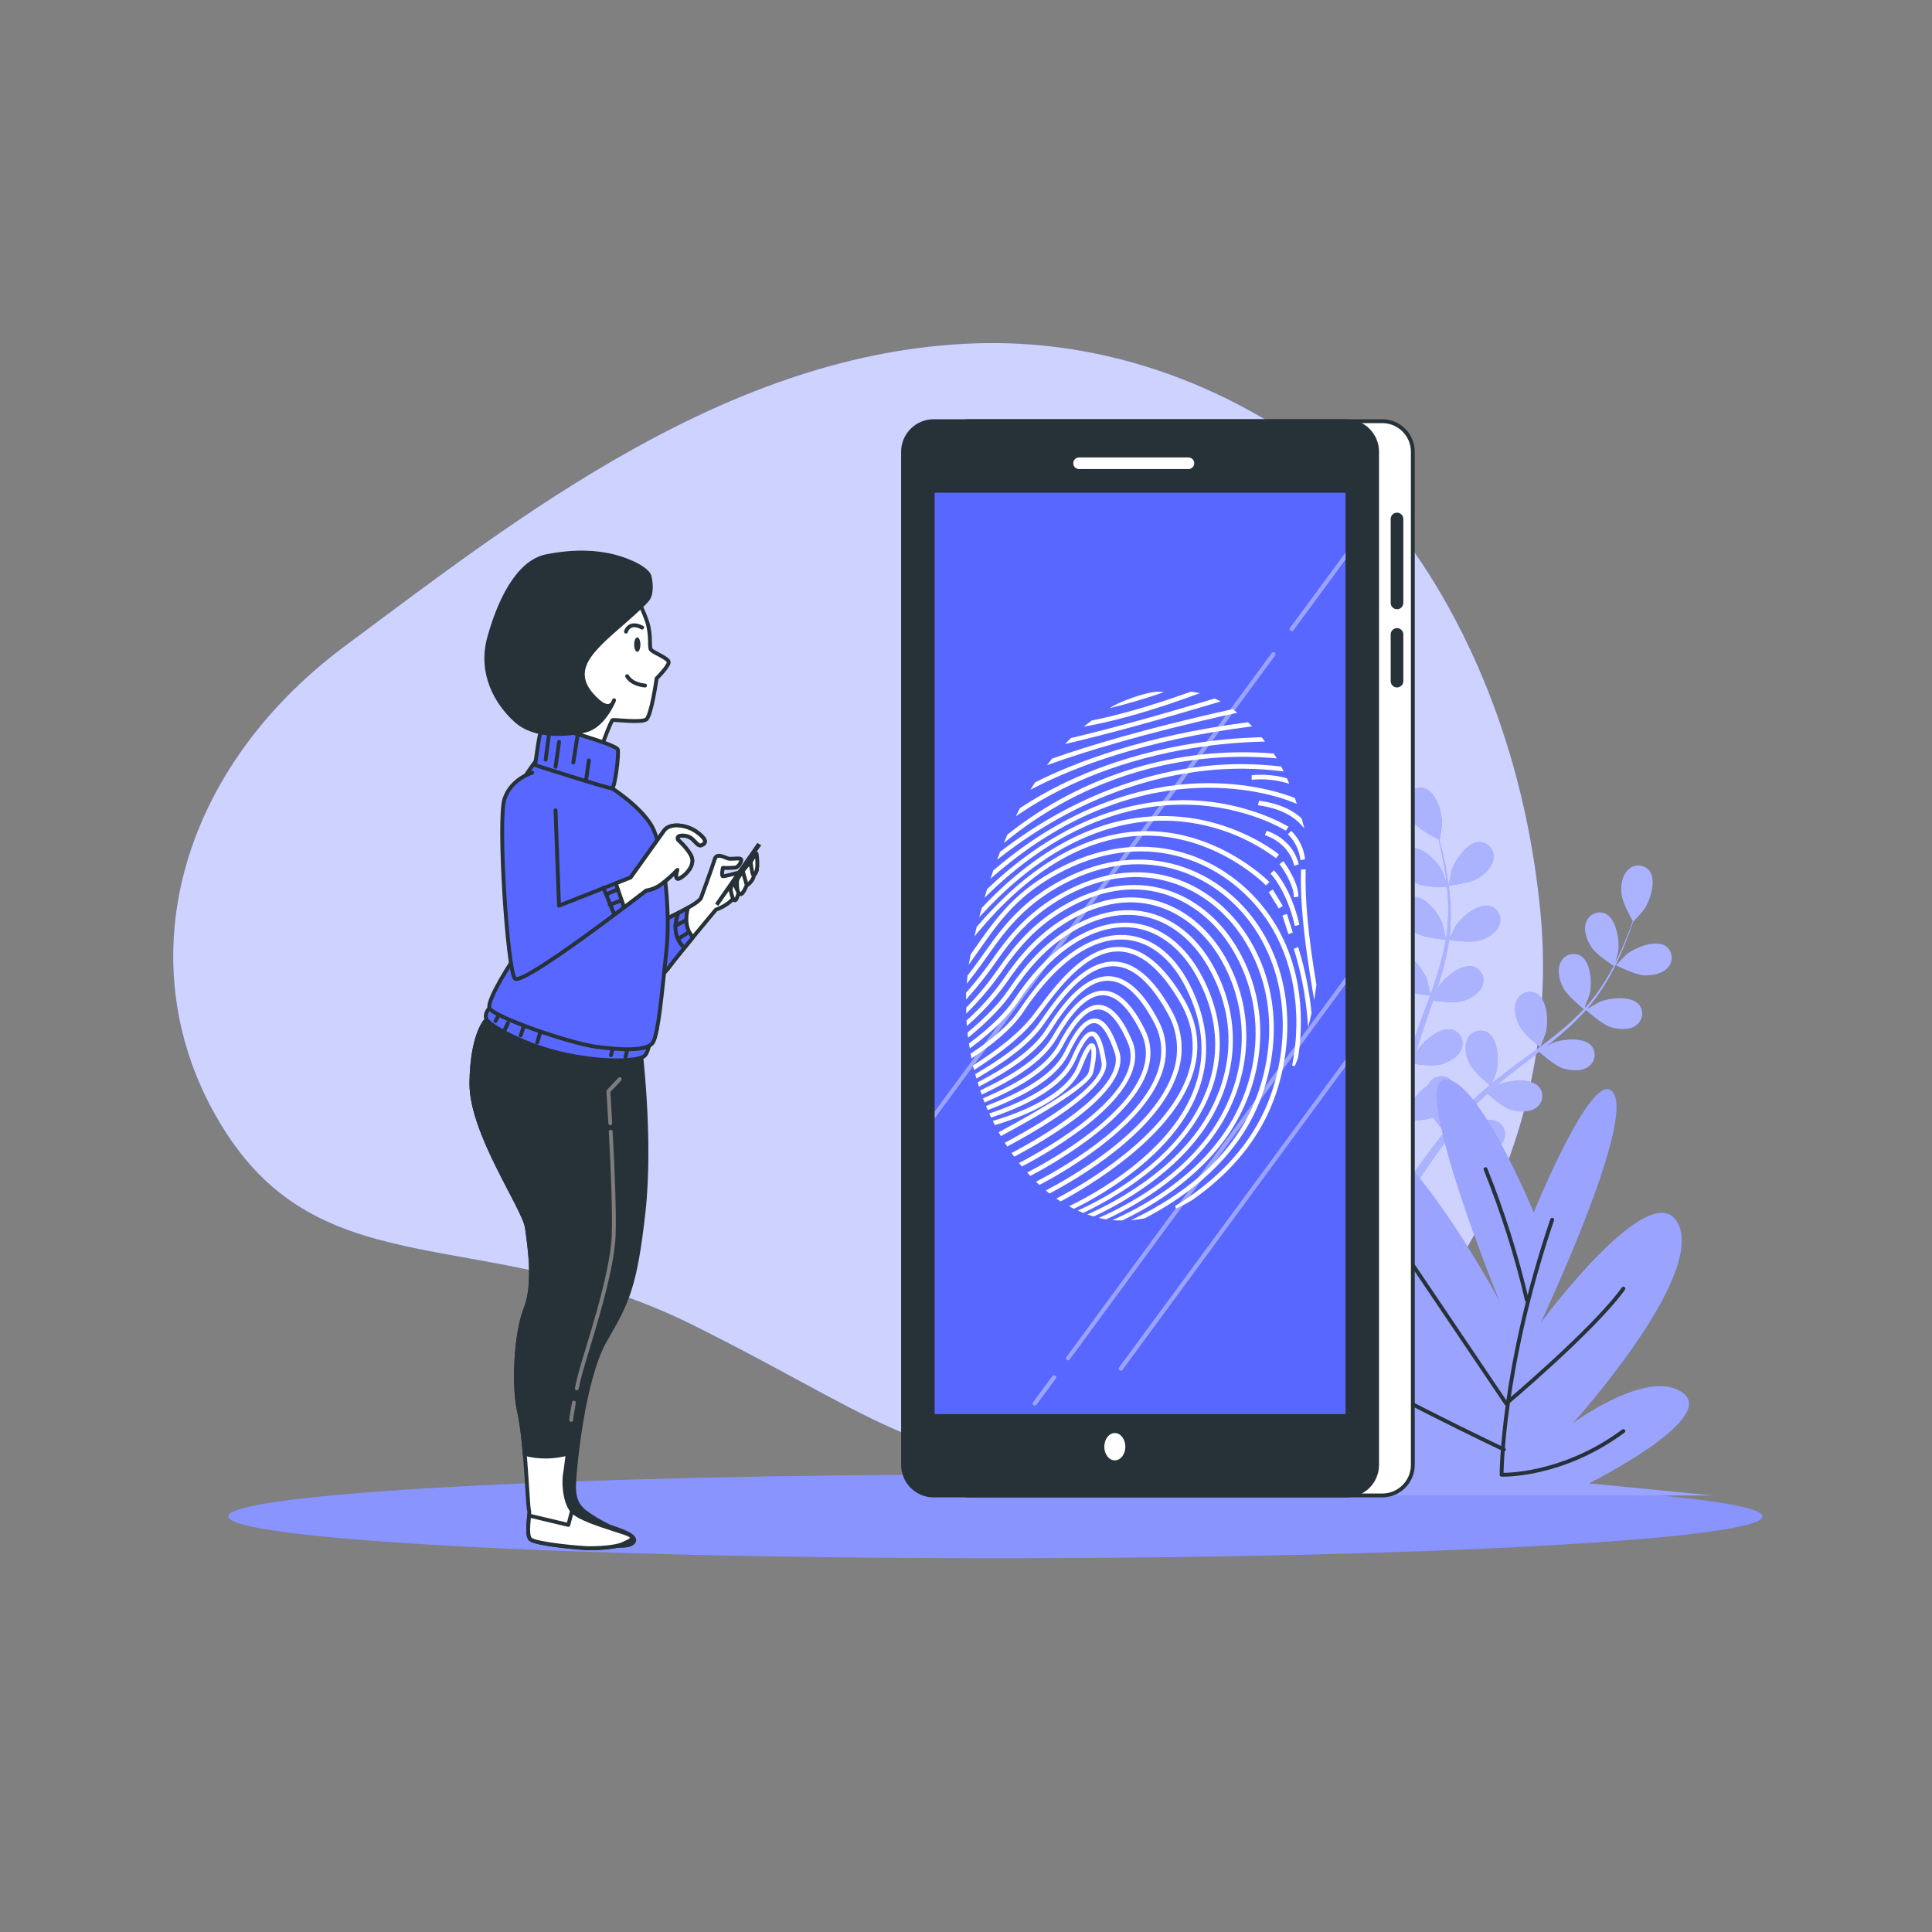 <svg width="240" height="240" viewBox="0 0 240 240" fill="none" xmlns="http://www.w3.org/2000/svg">
<rect x="0" y="0" width="240" height="240" fill="#808080" stroke="none"/>
<path d="M171.067 62.813C171.067 62.813 151.742 41.64 121.147 42.653C90.552 43.666 64.454 64.181 42.878 80.232C21.302 96.283 15.518 121.214 28.061 140.678C40.603 160.142 60.59 151.949 86.035 164.582C111.48 177.216 116.314 184.392 144.658 181.32C173.002 178.248 194.578 146.827 191.362 113.357C188.146 79.886 171.067 62.813 171.067 62.813Z" fill="#5767FF"/>
<path opacity="0.7" d="M171.067 62.813C171.067 62.813 151.742 41.64 121.147 42.653C90.552 43.666 64.454 64.181 42.878 80.232C21.302 96.283 15.518 121.214 28.061 140.678C40.603 160.142 60.59 151.949 86.035 164.582C111.48 177.216 116.314 184.392 144.658 181.32C173.002 178.248 194.578 146.827 191.362 113.357C188.146 79.886 171.067 62.813 171.067 62.813Z" fill="white"/>
<path d="M123.658 193.57C176.285 193.57 218.947 191.242 218.947 188.371C218.947 185.5 176.285 183.173 123.658 183.173C71.031 183.173 28.368 185.5 28.368 188.371C28.368 191.242 71.031 193.57 123.658 193.57Z" fill="#5767FF"/>
<path opacity="0.3" d="M123.658 193.57C176.285 193.57 218.947 191.242 218.947 188.371C218.947 185.5 176.285 183.173 123.658 183.173C71.031 183.173 28.368 185.5 28.368 188.371C28.368 191.242 71.031 193.57 123.658 193.57Z" fill="white"/>
<path d="M179.971 110.016C179.942 110.016 180.302 108.226 180.341 108.096C180.754 106.819 182.309 104.592 183.811 104.597C184.061 104.604 184.306 104.664 184.532 104.772C184.757 104.88 184.957 105.035 185.119 105.225C185.28 105.416 185.4 105.638 185.47 105.878C185.54 106.118 185.559 106.37 185.525 106.618C185.414 107.678 184.464 108.576 183.605 109.099C182.597 109.728 179.971 110.016 179.971 110.016Z" fill="#5767FF"/>
<path d="M177.058 97.963C178.474 98.472 179.179 101.093 179.131 102.437C179.131 102.552 178.862 104.357 178.838 104.357H178.81C178.92 104.77 179.04 105.216 179.16 105.701C179.371 106.603 179.602 107.621 179.779 108.754C179.985 109.969 180.12 111.195 180.182 112.426C180.259 113.803 180.212 115.184 180.043 116.554C180.04 116.569 180.04 116.586 180.043 116.602C180.23 116.203 180.782 115.099 180.835 115.018C181.574 113.894 183.658 112.138 185.112 112.56C185.35 112.633 185.571 112.756 185.759 112.92C185.946 113.084 186.098 113.286 186.203 113.512C186.308 113.738 186.364 113.984 186.368 114.234C186.372 114.483 186.323 114.731 186.226 114.96C185.842 115.949 184.69 116.568 183.725 116.842C182.635 117.154 180.206 116.784 180.014 116.755C179.81 118.143 179.511 119.516 179.122 120.864C178.898 121.651 178.654 122.438 178.392 123.226C178.56 122.885 178.718 122.582 178.742 122.539C179.482 121.416 181.565 119.659 183.019 120.077C183.258 120.15 183.479 120.272 183.667 120.436C183.855 120.6 184.007 120.802 184.112 121.028C184.217 121.254 184.273 121.501 184.277 121.75C184.28 122 184.231 122.247 184.133 122.477C183.749 123.47 182.597 124.085 181.632 124.363C180.667 124.642 178.574 124.363 178.027 124.291C177.926 124.589 177.826 124.891 177.72 125.189C177.24 126.629 176.722 128.069 176.28 129.48C176.122 129.96 175.982 130.478 175.843 130.978C175.997 130.675 176.126 130.421 176.15 130.387C176.885 129.264 178.973 127.507 180.422 127.925C180.661 127.998 180.881 128.121 181.069 128.285C181.257 128.449 181.409 128.651 181.514 128.877C181.619 129.103 181.676 129.348 181.681 129.598C181.685 129.847 181.638 130.095 181.541 130.325C181.157 131.314 180 131.933 179.035 132.206C178.07 132.48 176.184 132.24 175.531 132.149C175.402 132.667 175.277 133.181 175.176 133.685C175.114 134.03 175.032 134.362 174.989 134.712C174.946 135.062 174.893 135.403 174.845 135.739C174.778 136.397 174.701 137.078 174.653 137.722C174.614 138.168 174.586 138.595 174.557 139.022C174.706 138.542 175.037 137.554 175.061 137.472C175.594 136.417 176.387 135.515 177.365 134.851C177.418 134.731 177.484 134.617 177.562 134.51C177.698 134.301 177.876 134.122 178.086 133.986C178.295 133.85 178.531 133.76 178.778 133.721C179.024 133.682 179.276 133.696 179.518 133.76C179.759 133.825 179.984 133.94 180.178 134.098C181.32 135.058 181.032 137.784 180.509 139.022C180.48 139.094 180.053 139.848 179.779 140.318C179.986 140.069 180.178 139.838 180.394 139.56C180.811 139.051 181.243 138.552 181.704 138.014L182.41 137.251C182.64 136.987 182.918 136.742 183.173 136.488C183.773 135.907 184.411 135.346 185.069 134.794C184.618 134.429 183.048 133.099 182.597 132.197C182.146 131.294 181.824 130.032 182.294 129.082C182.397 128.853 182.547 128.649 182.734 128.483C182.921 128.316 183.141 128.191 183.38 128.116C183.619 128.04 183.871 128.015 184.12 128.044C184.368 128.072 184.608 128.153 184.824 128.28C186.096 129.077 186.226 131.789 185.894 133.08C185.894 133.162 185.53 134.069 185.333 134.563C185.731 134.237 186.125 133.906 186.538 133.603C187.728 132.682 188.962 131.789 190.186 130.891L191.304 130.061C191.146 129.931 189.245 128.395 188.736 127.387C188.29 126.49 187.963 125.222 188.434 124.267C188.537 124.039 188.687 123.836 188.874 123.67C189.062 123.504 189.281 123.379 189.52 123.303C189.758 123.228 190.01 123.203 190.259 123.231C190.507 123.259 190.747 123.339 190.963 123.466C192.235 124.267 192.365 126.979 192.034 128.266C192.01 128.366 191.515 129.672 191.371 129.998C192.192 129.384 193.003 128.77 193.771 128.131C194.823 127.272 195.817 126.346 196.747 125.357C196.675 125.299 194.683 123.706 194.165 122.669C193.714 121.771 193.392 120.504 193.862 119.554C193.965 119.325 194.114 119.121 194.301 118.955C194.487 118.789 194.707 118.663 194.945 118.588C195.184 118.512 195.435 118.488 195.684 118.516C195.932 118.544 196.172 118.625 196.387 118.752C197.664 119.549 197.794 122.261 197.462 123.552C197.438 123.634 197.064 124.632 196.872 125.102L196.949 125.146C197.859 124.126 198.677 123.027 199.392 121.862C199.79 121.229 200.141 120.6 200.467 119.976C200.064 119.717 198.245 118.536 197.674 117.634C197.102 116.731 196.67 115.57 197.03 114.571C197.108 114.336 197.234 114.12 197.399 113.936C197.565 113.753 197.767 113.606 197.993 113.504C198.219 113.403 198.464 113.35 198.711 113.349C198.958 113.347 199.203 113.397 199.43 113.496C200.789 114.149 201.211 116.832 201.024 118.162C201.024 118.234 200.832 118.958 200.693 119.486C200.832 119.203 200.986 118.915 201.115 118.642C201.595 117.614 202.003 116.645 202.339 115.762C202.531 115.282 202.69 114.802 202.819 114.403C202.555 113.923 201.528 112.075 201.427 111.043C201.326 110.011 201.49 108.744 202.272 108.024C202.45 107.849 202.664 107.713 202.898 107.626C203.132 107.539 203.382 107.502 203.632 107.518C203.881 107.534 204.125 107.602 204.346 107.718C204.567 107.834 204.762 107.996 204.917 108.192C205.819 109.397 204.96 111.97 204.182 113.069C204.115 113.16 202.891 114.509 202.877 114.509V114.48C202.742 114.888 202.598 115.325 202.426 115.795C202.109 116.664 201.734 117.648 201.264 118.675C200.763 119.801 200.197 120.897 199.57 121.958C198.871 123.147 198.067 124.272 197.17 125.318L197.136 125.357C197.51 125.122 198.576 124.512 198.667 124.474C199.906 123.946 202.603 123.643 203.592 124.781C203.75 124.974 203.867 125.198 203.933 125.439C203.999 125.68 204.014 125.932 203.977 126.179C203.94 126.426 203.852 126.662 203.718 126.873C203.583 127.083 203.407 127.264 203.198 127.402C202.33 128.016 201.024 127.882 200.069 127.589C198.989 127.248 197.189 125.602 197.021 125.472C196.085 126.516 195.079 127.496 194.011 128.405C193.387 128.942 192.749 129.461 192.091 129.97C192.422 129.782 192.72 129.614 192.763 129.595C193.997 129.067 196.694 128.765 197.683 129.902C197.842 130.095 197.959 130.319 198.026 130.56C198.093 130.801 198.108 131.053 198.071 131.301C198.034 131.548 197.945 131.784 197.81 131.995C197.676 132.206 197.498 132.386 197.29 132.523C196.426 133.138 195.12 133.003 194.165 132.71C193.21 132.418 191.611 131.035 191.198 130.666L190.445 131.246C189.235 132.173 188.045 133.09 186.869 134.026C186.461 134.357 186.072 134.698 185.678 135.034C185.976 134.866 186.221 134.726 186.264 134.712C187.498 134.179 190.195 133.882 191.184 135.014C191.344 135.207 191.461 135.431 191.528 135.672C191.596 135.913 191.611 136.165 191.574 136.413C191.537 136.66 191.448 136.897 191.313 137.108C191.178 137.318 191 137.498 190.79 137.635C189.922 138.25 188.621 138.115 187.666 137.827C186.71 137.539 185.266 136.282 184.786 135.845C184.397 136.205 184.003 136.56 183.643 136.93C183.398 137.184 183.163 137.41 182.923 137.683C182.683 137.957 182.443 138.202 182.232 138.461C181.814 138.97 181.378 139.498 180.979 140.006C180.701 140.357 180.442 140.698 180.182 141.038C180.581 140.707 181.387 140.078 181.459 140.026C182.597 139.315 185.218 138.61 186.37 139.579C186.556 139.747 186.704 139.951 186.806 140.18C186.908 140.409 186.961 140.656 186.961 140.906C186.961 141.157 186.908 141.404 186.806 141.633C186.704 141.861 186.556 142.066 186.37 142.234C185.606 142.968 184.301 143.05 183.312 142.896C182.218 142.723 180.24 141.456 179.995 141.274C179.563 141.84 179.15 142.397 178.766 142.93C177.437 144.768 176.4 146.347 175.69 147.466L175.618 147.576L174.696 147.13C174.744 147.058 174.792 146.99 174.84 146.914C175.584 145.8 176.669 144.226 178.051 142.397C178.488 141.821 178.963 141.211 179.458 140.587C178.943 140.027 178.462 139.438 178.018 138.821C176.957 139.234 174.754 139.253 174.47 139.253C174.427 139.963 174.389 140.654 174.36 141.307C174.264 143.578 174.274 145.469 174.298 146.789V146.947L173.285 146.467C173.285 145.157 173.338 143.376 173.472 141.278C173.515 140.554 173.578 139.781 173.65 138.994C173.366 138.922 171.077 138.331 170.213 137.64C169.43 137.016 168.605 135.998 168.634 134.938C168.631 134.687 168.681 134.439 168.781 134.21C168.881 133.981 169.028 133.775 169.213 133.606C169.398 133.438 169.616 133.31 169.854 133.232C170.092 133.153 170.343 133.126 170.592 133.152C172.085 133.344 173.333 135.754 173.582 137.074C173.582 137.15 173.659 138.034 173.688 138.562C173.722 138.235 173.746 137.923 173.779 137.602C173.846 136.944 173.933 136.286 174.024 135.581C174.077 135.245 174.134 134.904 174.187 134.558C174.24 134.213 174.331 133.858 174.403 133.502C174.586 132.686 174.806 131.866 175.051 131.045C174.475 130.982 172.435 130.742 171.557 130.243C170.678 129.744 169.718 128.861 169.589 127.81C169.548 127.562 169.56 127.31 169.623 127.067C169.687 126.825 169.802 126.599 169.959 126.404C170.116 126.209 170.313 126.05 170.536 125.936C170.759 125.823 171.004 125.758 171.254 125.746C172.757 125.707 174.36 127.901 174.802 129.168C174.83 129.25 175.046 130.195 175.152 130.718C175.306 130.238 175.45 129.73 175.632 129.24C176.112 127.8 176.654 126.389 177.182 124.963C177.346 124.526 177.499 124.09 177.662 123.658C177.456 123.658 175.022 123.403 174.043 122.842C173.174 122.362 172.205 121.459 172.07 120.408C172.031 120.161 172.044 119.909 172.108 119.667C172.173 119.425 172.287 119.2 172.444 119.006C172.601 118.811 172.797 118.652 173.02 118.538C173.242 118.424 173.486 118.358 173.736 118.344C175.243 118.306 176.846 120.499 177.288 121.766C177.322 121.862 177.629 123.206 177.691 123.576C178.037 122.616 178.378 121.656 178.651 120.696C179.057 119.4 179.378 118.079 179.611 116.741C179.515 116.741 176.971 116.501 175.973 115.925C175.099 115.445 174.13 114.542 174 113.491C173.961 113.244 173.974 112.992 174.038 112.75C174.102 112.509 174.217 112.283 174.374 112.089C174.531 111.894 174.727 111.735 174.949 111.621C175.172 111.507 175.416 111.441 175.666 111.427C177.168 111.394 178.771 113.582 179.213 114.85C179.242 114.936 179.477 115.973 179.578 116.467H179.664C179.862 115.115 179.939 113.748 179.894 112.382C179.894 111.629 179.822 110.914 179.75 110.213C179.27 110.213 177.091 110.213 176.131 109.8C175.171 109.387 174.149 108.629 173.899 107.597C173.833 107.355 173.818 107.102 173.856 106.854C173.894 106.606 173.984 106.369 174.12 106.159C174.256 105.948 174.434 105.768 174.645 105.631C174.855 105.495 175.091 105.404 175.339 105.365C176.832 105.163 178.666 107.165 179.246 108.379C179.275 108.446 179.525 109.152 179.693 109.666C179.659 109.354 179.626 109.027 179.582 108.73C179.434 107.602 179.222 106.574 179.03 105.672C178.915 105.158 178.805 104.712 178.694 104.266C178.214 104.026 176.333 103.037 175.685 102.235C175.037 101.434 174.47 100.286 174.725 99.254C174.78 99.008 174.886 98.777 175.037 98.575C175.188 98.373 175.38 98.206 175.601 98.084C175.821 97.962 176.065 97.888 176.316 97.867C176.567 97.846 176.82 97.879 177.058 97.963Z" fill="#5767FF"/>
<path d="M204.264 121.162C203.088 121.114 200.736 119.909 200.736 119.904C200.736 119.899 201.998 118.598 202.09 118.526C203.141 117.686 205.666 116.688 206.918 117.518C207.123 117.663 207.294 117.849 207.422 118.064C207.55 118.279 207.631 118.518 207.661 118.767C207.69 119.015 207.667 119.267 207.593 119.506C207.519 119.745 207.395 119.965 207.23 120.154C206.558 120.96 205.267 121.2 204.264 121.162Z" fill="#5767FF"/>
<g opacity="0.5">
<path d="M179.971 110.016C179.942 110.016 180.302 108.226 180.341 108.096C180.754 106.819 182.309 104.592 183.811 104.597C184.061 104.604 184.306 104.664 184.532 104.772C184.757 104.88 184.957 105.035 185.119 105.225C185.28 105.416 185.4 105.638 185.47 105.878C185.54 106.118 185.559 106.37 185.525 106.618C185.414 107.678 184.464 108.576 183.605 109.099C182.597 109.728 179.971 110.016 179.971 110.016Z" fill="white"/>
<path d="M177.058 97.963C178.474 98.472 179.179 101.093 179.131 102.437C179.131 102.552 178.862 104.357 178.838 104.357H178.81C178.92 104.77 179.04 105.216 179.16 105.701C179.371 106.603 179.602 107.621 179.779 108.754C179.985 109.969 180.12 111.195 180.182 112.426C180.259 113.803 180.212 115.184 180.043 116.554C180.04 116.569 180.04 116.586 180.043 116.602C180.23 116.203 180.782 115.099 180.835 115.018C181.574 113.894 183.658 112.138 185.112 112.56C185.35 112.633 185.571 112.756 185.759 112.92C185.946 113.084 186.098 113.286 186.203 113.512C186.308 113.738 186.364 113.984 186.368 114.234C186.372 114.483 186.323 114.731 186.226 114.96C185.842 115.949 184.69 116.568 183.725 116.842C182.635 117.154 180.206 116.784 180.014 116.755C179.81 118.143 179.511 119.516 179.122 120.864C178.898 121.651 178.654 122.438 178.392 123.226C178.56 122.885 178.718 122.582 178.742 122.539C179.482 121.416 181.565 119.659 183.019 120.077C183.258 120.15 183.479 120.272 183.667 120.436C183.855 120.6 184.007 120.802 184.112 121.028C184.217 121.254 184.273 121.501 184.277 121.75C184.28 122 184.231 122.247 184.133 122.477C183.749 123.47 182.597 124.085 181.632 124.363C180.667 124.642 178.574 124.363 178.027 124.291C177.926 124.589 177.826 124.891 177.72 125.189C177.24 126.629 176.722 128.069 176.28 129.48C176.122 129.96 175.982 130.478 175.843 130.978C175.997 130.675 176.126 130.421 176.15 130.387C176.885 129.264 178.973 127.507 180.422 127.925C180.661 127.998 180.881 128.121 181.069 128.285C181.257 128.449 181.409 128.651 181.514 128.877C181.619 129.103 181.676 129.348 181.681 129.598C181.685 129.847 181.638 130.095 181.541 130.325C181.157 131.314 180 131.933 179.035 132.206C178.07 132.48 176.184 132.24 175.531 132.149C175.402 132.667 175.277 133.181 175.176 133.685C175.114 134.03 175.032 134.362 174.989 134.712C174.946 135.062 174.893 135.403 174.845 135.739C174.778 136.397 174.701 137.078 174.653 137.722C174.614 138.168 174.586 138.595 174.557 139.022C174.706 138.542 175.037 137.554 175.061 137.472C175.594 136.417 176.387 135.515 177.365 134.851C177.418 134.731 177.484 134.617 177.562 134.51C177.698 134.301 177.876 134.122 178.086 133.986C178.295 133.85 178.531 133.76 178.778 133.721C179.024 133.682 179.276 133.696 179.518 133.76C179.759 133.825 179.984 133.94 180.178 134.098C181.32 135.058 181.032 137.784 180.509 139.022C180.48 139.094 180.053 139.848 179.779 140.318C179.986 140.069 180.178 139.838 180.394 139.56C180.811 139.051 181.243 138.552 181.704 138.014L182.41 137.251C182.64 136.987 182.918 136.742 183.173 136.488C183.773 135.907 184.411 135.346 185.069 134.794C184.618 134.429 183.048 133.099 182.597 132.197C182.146 131.294 181.824 130.032 182.294 129.082C182.397 128.853 182.547 128.649 182.734 128.483C182.921 128.316 183.141 128.191 183.38 128.116C183.619 128.04 183.871 128.015 184.12 128.044C184.368 128.072 184.608 128.153 184.824 128.28C186.096 129.077 186.226 131.789 185.894 133.08C185.894 133.162 185.53 134.069 185.333 134.563C185.731 134.237 186.125 133.906 186.538 133.603C187.728 132.682 188.962 131.789 190.186 130.891L191.304 130.061C191.146 129.931 189.245 128.395 188.736 127.387C188.29 126.49 187.963 125.222 188.434 124.267C188.537 124.039 188.687 123.836 188.874 123.67C189.062 123.504 189.281 123.379 189.52 123.303C189.758 123.228 190.01 123.203 190.259 123.231C190.507 123.259 190.747 123.339 190.963 123.466C192.235 124.267 192.365 126.979 192.034 128.266C192.01 128.366 191.515 129.672 191.371 129.998C192.192 129.384 193.003 128.77 193.771 128.131C194.823 127.272 195.817 126.346 196.747 125.357C196.675 125.299 194.683 123.706 194.165 122.669C193.714 121.771 193.392 120.504 193.862 119.554C193.965 119.325 194.114 119.121 194.301 118.955C194.487 118.789 194.707 118.663 194.945 118.588C195.184 118.512 195.435 118.488 195.684 118.516C195.932 118.544 196.172 118.625 196.387 118.752C197.664 119.549 197.794 122.261 197.462 123.552C197.438 123.634 197.064 124.632 196.872 125.102L196.949 125.146C197.859 124.126 198.677 123.027 199.392 121.862C199.79 121.229 200.141 120.6 200.467 119.976C200.064 119.717 198.245 118.536 197.674 117.634C197.102 116.731 196.67 115.57 197.03 114.571C197.108 114.336 197.234 114.12 197.399 113.936C197.565 113.753 197.767 113.606 197.993 113.504C198.219 113.403 198.464 113.35 198.711 113.349C198.958 113.347 199.203 113.397 199.43 113.496C200.789 114.149 201.211 116.832 201.024 118.162C201.024 118.234 200.832 118.958 200.693 119.486C200.832 119.203 200.986 118.915 201.115 118.642C201.595 117.614 202.003 116.645 202.339 115.762C202.531 115.282 202.69 114.802 202.819 114.403C202.555 113.923 201.528 112.075 201.427 111.043C201.326 110.011 201.49 108.744 202.272 108.024C202.45 107.849 202.664 107.713 202.898 107.626C203.132 107.539 203.382 107.502 203.632 107.518C203.881 107.534 204.125 107.602 204.346 107.718C204.567 107.834 204.762 107.996 204.917 108.192C205.819 109.397 204.96 111.97 204.182 113.069C204.115 113.16 202.891 114.509 202.877 114.509V114.48C202.742 114.888 202.598 115.325 202.426 115.795C202.109 116.664 201.734 117.648 201.264 118.675C200.763 119.801 200.197 120.897 199.57 121.958C198.871 123.147 198.067 124.272 197.17 125.318L197.136 125.357C197.51 125.122 198.576 124.512 198.667 124.474C199.906 123.946 202.603 123.643 203.592 124.781C203.75 124.974 203.867 125.198 203.933 125.439C203.999 125.68 204.014 125.932 203.977 126.179C203.94 126.426 203.852 126.662 203.718 126.873C203.583 127.083 203.407 127.264 203.198 127.402C202.33 128.016 201.024 127.882 200.069 127.589C198.989 127.248 197.189 125.602 197.021 125.472C196.085 126.516 195.079 127.496 194.011 128.405C193.387 128.942 192.749 129.461 192.091 129.97C192.422 129.782 192.72 129.614 192.763 129.595C193.997 129.067 196.694 128.765 197.683 129.902C197.842 130.095 197.959 130.319 198.026 130.56C198.093 130.801 198.108 131.053 198.071 131.301C198.034 131.548 197.945 131.784 197.81 131.995C197.676 132.206 197.498 132.386 197.29 132.523C196.426 133.138 195.12 133.003 194.165 132.71C193.21 132.418 191.611 131.035 191.198 130.666L190.445 131.246C189.235 132.173 188.045 133.09 186.869 134.026C186.461 134.357 186.072 134.698 185.678 135.034C185.976 134.866 186.221 134.726 186.264 134.712C187.498 134.179 190.195 133.882 191.184 135.014C191.344 135.207 191.461 135.431 191.528 135.672C191.596 135.913 191.611 136.165 191.574 136.413C191.537 136.66 191.448 136.897 191.313 137.108C191.178 137.318 191 137.498 190.79 137.635C189.922 138.25 188.621 138.115 187.666 137.827C186.71 137.539 185.266 136.282 184.786 135.845C184.397 136.205 184.003 136.56 183.643 136.93C183.398 137.184 183.163 137.41 182.923 137.683C182.683 137.957 182.443 138.202 182.232 138.461C181.814 138.97 181.378 139.498 180.979 140.006C180.701 140.357 180.442 140.698 180.182 141.038C180.581 140.707 181.387 140.078 181.459 140.026C182.597 139.315 185.218 138.61 186.37 139.579C186.556 139.747 186.704 139.951 186.806 140.18C186.908 140.409 186.961 140.656 186.961 140.906C186.961 141.157 186.908 141.404 186.806 141.633C186.704 141.861 186.556 142.066 186.37 142.234C185.606 142.968 184.301 143.05 183.312 142.896C182.218 142.723 180.24 141.456 179.995 141.274C179.563 141.84 179.15 142.397 178.766 142.93C177.437 144.768 176.4 146.347 175.69 147.466L175.618 147.576L174.696 147.13C174.744 147.058 174.792 146.99 174.84 146.914C175.584 145.8 176.669 144.226 178.051 142.397C178.488 141.821 178.963 141.211 179.458 140.587C178.943 140.027 178.462 139.438 178.018 138.821C176.957 139.234 174.754 139.253 174.47 139.253C174.427 139.963 174.389 140.654 174.36 141.307C174.264 143.578 174.274 145.469 174.298 146.789V146.947L173.285 146.467C173.285 145.157 173.338 143.376 173.472 141.278C173.515 140.554 173.578 139.781 173.65 138.994C173.366 138.922 171.077 138.331 170.213 137.64C169.43 137.016 168.605 135.998 168.634 134.938C168.631 134.687 168.681 134.439 168.781 134.21C168.881 133.981 169.028 133.775 169.213 133.606C169.398 133.438 169.616 133.31 169.854 133.232C170.092 133.153 170.343 133.126 170.592 133.152C172.085 133.344 173.333 135.754 173.582 137.074C173.582 137.15 173.659 138.034 173.688 138.562C173.722 138.235 173.746 137.923 173.779 137.602C173.846 136.944 173.933 136.286 174.024 135.581C174.077 135.245 174.134 134.904 174.187 134.558C174.24 134.213 174.331 133.858 174.403 133.502C174.586 132.686 174.806 131.866 175.051 131.045C174.475 130.982 172.435 130.742 171.557 130.243C170.678 129.744 169.718 128.861 169.589 127.81C169.548 127.562 169.56 127.31 169.623 127.067C169.687 126.825 169.802 126.599 169.959 126.404C170.116 126.209 170.313 126.05 170.536 125.936C170.759 125.823 171.004 125.758 171.254 125.746C172.757 125.707 174.36 127.901 174.802 129.168C174.83 129.25 175.046 130.195 175.152 130.718C175.306 130.238 175.45 129.73 175.632 129.24C176.112 127.8 176.654 126.389 177.182 124.963C177.346 124.526 177.499 124.09 177.662 123.658C177.456 123.658 175.022 123.403 174.043 122.842C173.174 122.362 172.205 121.459 172.07 120.408C172.031 120.161 172.044 119.909 172.108 119.667C172.173 119.425 172.287 119.2 172.444 119.006C172.601 118.811 172.797 118.652 173.02 118.538C173.242 118.424 173.486 118.358 173.736 118.344C175.243 118.306 176.846 120.499 177.288 121.766C177.322 121.862 177.629 123.206 177.691 123.576C178.037 122.616 178.378 121.656 178.651 120.696C179.057 119.4 179.378 118.079 179.611 116.741C179.515 116.741 176.971 116.501 175.973 115.925C175.099 115.445 174.13 114.542 174 113.491C173.961 113.244 173.974 112.992 174.038 112.75C174.102 112.509 174.217 112.283 174.374 112.089C174.531 111.894 174.727 111.735 174.949 111.621C175.172 111.507 175.416 111.441 175.666 111.427C177.168 111.394 178.771 113.582 179.213 114.85C179.242 114.936 179.477 115.973 179.578 116.467H179.664C179.862 115.115 179.939 113.748 179.894 112.382C179.894 111.629 179.822 110.914 179.75 110.213C179.27 110.213 177.091 110.213 176.131 109.8C175.171 109.387 174.149 108.629 173.899 107.597C173.833 107.355 173.818 107.102 173.856 106.854C173.894 106.606 173.984 106.369 174.12 106.159C174.256 105.948 174.434 105.768 174.645 105.631C174.855 105.495 175.091 105.404 175.339 105.365C176.832 105.163 178.666 107.165 179.246 108.379C179.275 108.446 179.525 109.152 179.693 109.666C179.659 109.354 179.626 109.027 179.582 108.73C179.434 107.602 179.222 106.574 179.03 105.672C178.915 105.158 178.805 104.712 178.694 104.266C178.214 104.026 176.333 103.037 175.685 102.235C175.037 101.434 174.47 100.286 174.725 99.254C174.78 99.008 174.886 98.777 175.037 98.575C175.188 98.373 175.38 98.206 175.601 98.084C175.821 97.962 176.065 97.888 176.316 97.867C176.567 97.846 176.82 97.879 177.058 97.963Z" fill="white"/>
<path d="M204.264 121.162C203.088 121.114 200.736 119.909 200.736 119.904C200.736 119.899 201.998 118.598 202.09 118.526C203.141 117.686 205.666 116.688 206.918 117.518C207.123 117.663 207.294 117.849 207.422 118.064C207.55 118.279 207.631 118.518 207.661 118.767C207.69 119.015 207.667 119.267 207.593 119.506C207.519 119.745 207.395 119.965 207.23 120.154C206.558 120.96 205.267 121.2 204.264 121.162Z" fill="white"/>
</g>
<path d="M190.531 150.614C190.531 150.614 183.394 133.406 179.4 134.155C175.406 134.904 186.24 161.582 186.24 161.582C186.24 161.582 173.683 137.894 165.12 137.894C156.557 137.894 168.259 164.078 179.102 172.805C179.102 172.805 161.981 154.354 151.992 158.342C142.003 162.331 171.97 181.032 171.97 181.032C171.97 181.032 154.56 175.546 156.557 179.784C158.554 184.022 163.978 184.771 163.978 184.771L144.298 185.77H212.794L197.381 184.272C197.381 184.272 213.365 176.294 209.083 173.054C204.802 169.814 195.384 176.794 195.384 176.794C195.384 176.794 211.651 158.842 208.512 152.107C205.373 145.373 191.386 164.328 191.386 164.328C191.386 164.328 202.805 140.141 200.506 135.902C198.206 131.664 190.531 150.614 190.531 150.614Z" fill="#5767FF"/>
<path opacity="0.4" d="M190.531 150.614C190.531 150.614 183.394 133.406 179.4 134.155C175.406 134.904 186.24 161.582 186.24 161.582C186.24 161.582 173.683 137.894 165.12 137.894C156.557 137.894 168.259 164.078 179.102 172.805C179.102 172.805 161.981 154.354 151.992 158.342C142.003 162.331 171.97 181.032 171.97 181.032C171.97 181.032 154.56 175.546 156.557 179.784C158.554 184.022 163.978 184.771 163.978 184.771L144.298 185.77H212.794L197.381 184.272C197.381 184.272 213.365 176.294 209.083 173.054C204.802 169.814 195.384 176.794 195.384 176.794C195.384 176.794 211.651 158.842 208.512 152.107C205.373 145.373 191.386 164.328 191.386 164.328C191.386 164.328 202.805 140.141 200.506 135.902C198.206 131.664 190.531 150.614 190.531 150.614Z" fill="white"/>
<path d="M192.816 151.517C186.533 170.069 186.533 183.197 186.533 183.197C186.533 183.197 193.954 183.48 201.662 177.773" stroke="#263238" stroke-width="0.48" stroke-linecap="round" stroke-linejoin="round"/>
<path d="M189.677 161.51C188.381 155.963 186.662 150.523 184.536 145.238" stroke="#263238" stroke-width="0.48" stroke-linecap="round" stroke-linejoin="round"/>
<path d="M171.125 150.662L187.104 174.35C187.104 174.35 197.952 165.23 201.662 160.08" stroke="#263238" stroke-width="0.48" stroke-linecap="round" stroke-linejoin="round"/>
<path d="M186.821 180.062C186.821 180.062 169.982 172.07 163.133 167.52" stroke="#263238" stroke-width="0.48" stroke-linecap="round" stroke-linejoin="round"/>
<path d="M171.706 52.32H120.422C118.323 52.32 116.621 54.022 116.621 56.122V181.968C116.621 184.068 118.323 185.77 120.422 185.77H171.706C173.805 185.77 175.507 184.068 175.507 181.968V56.122C175.507 54.022 173.805 52.32 171.706 52.32Z" fill="white" stroke="#263238" stroke-width="0.48" stroke-linecap="round" stroke-linejoin="round"/>
<path d="M173.539 75.682C173.332 75.682 173.133 75.599 172.986 75.452C172.839 75.306 172.757 75.107 172.757 74.899V64.411C172.772 64.214 172.862 64.029 173.007 63.895C173.153 63.76 173.344 63.685 173.542 63.685C173.74 63.685 173.931 63.76 174.076 63.895C174.222 64.029 174.311 64.214 174.326 64.411V74.88C174.328 74.985 174.309 75.088 174.271 75.186C174.232 75.283 174.174 75.371 174.101 75.446C174.028 75.521 173.94 75.58 173.844 75.62C173.747 75.661 173.644 75.682 173.539 75.682Z" fill="#263238"/>
<path d="M173.539 85.397C173.332 85.397 173.133 85.314 172.986 85.168C172.839 85.021 172.757 84.822 172.757 84.614V78.754C172.772 78.556 172.862 78.372 173.007 78.237C173.153 78.103 173.344 78.028 173.542 78.028C173.74 78.028 173.931 78.103 174.076 78.237C174.222 78.372 174.311 78.556 174.326 78.754V84.614C174.325 84.822 174.242 85.021 174.094 85.168C173.947 85.314 173.747 85.397 173.539 85.397Z" fill="#263238"/>
<path d="M167.266 52.32H115.982C113.883 52.32 112.181 54.022 112.181 56.122V181.968C112.181 184.068 113.883 185.77 115.982 185.77H167.266C169.365 185.77 171.067 184.068 171.067 181.968V56.122C171.067 54.022 169.365 52.32 167.266 52.32Z" fill="#263238" stroke="#263238" stroke-width="0.48" stroke-linecap="round" stroke-linejoin="round"/>
<path d="M167.146 61.205H116.102V175.666H167.146V61.205Z" fill="#5767FF"/>
<path d="M135.273 90.15L134.612 90.27L135.159 89.848C135.303 89.736 135.452 89.624 135.599 89.518L135.634 89.491H135.676C139.055 88.816 143.168 87.635 147.901 85.936L147.941 85.92H147.984C148.141 85.941 148.299 85.968 148.453 85.997L149.045 86.112L148.453 86.328C143.296 88.206 138.86 89.486 135.273 90.15Z" fill="white"/>
<path d="M132.839 92.302L132.305 92.427L132.7 92.017C132.801 91.91 132.905 91.809 133.012 91.705L133.049 91.67H133.1C137.815 90.55 143.784 88.907 150.832 86.792L150.896 86.773L150.952 86.797L151.259 86.944L151.64 87.133L151.208 87.264C143.842 89.47 137.663 91.168 132.839 92.302Z" fill="white"/>
<path d="M130.598 94.865L130.065 95.052L130.409 94.606C130.46 94.54 130.513 94.475 130.564 94.412L130.633 94.326V94.26L130.75 94.217C134.828 92.777 142.005 90.55 153.048 88.11L153.123 88.094L153.182 88.136C153.262 88.195 153.342 88.251 153.422 88.315L153.707 88.539L153.331 88.622C142.034 91.115 134.727 93.393 130.598 94.865Z" fill="white"/>
<path d="M128.534 97.836L128.001 98.103L128.324 97.596L128.556 97.23L128.585 97.185L128.633 97.164C133.543 94.689 142.095 91.392 154.963 89.728H155.043L155.097 89.782L155.305 89.99L155.539 90.238L155.179 90.283C142.071 91.95 133.455 95.31 128.534 97.836Z" fill="white"/>
<path d="M132.001 97.99C130.175 98.889 128.412 99.909 126.723 101.044L126.19 101.396L126.47 100.839C126.526 100.727 126.585 100.62 126.641 100.511L126.667 100.463V100.407L126.745 100.356C128.354 99.297 130.028 98.338 131.756 97.486C136.823 94.974 145.256 91.913 156.627 91.579H156.71L156.758 91.641L156.934 91.862L157.163 92.129H156.787C145.453 92.441 137.052 95.484 132.001 97.99Z" fill="white"/>
<path d="M155.662 96.852L155.491 96.868V96.297L155.665 96.281C157.05 96.171 158.445 96.298 159.788 96.657L159.857 96.676L159.886 96.742C159.929 96.833 159.969 96.924 160.009 97.009L160.156 97.358L159.788 97.252C158.447 96.874 157.05 96.738 155.662 96.852Z" fill="white"/>
<path d="M131.812 99.863C129.479 101.158 127.262 102.654 125.187 104.332L124.699 104.738L124.937 104.154C124.995 104.007 125.059 103.863 125.123 103.722L125.142 103.679L125.179 103.647C134.498 96.239 146.283 92.647 158.15 93.598H158.23L158.27 93.662C158.321 93.739 158.369 93.819 158.417 93.899L158.273 94.006L158.422 93.91L158.604 94.209L158.244 94.179C149.064 93.402 139.861 95.38 131.812 99.863Z" fill="white"/>
<path d="M149.587 95.75C143.472 96.425 134.119 98.828 124.328 106.442L123.872 106.797L124.07 106.263C124.104 106.167 124.142 106.071 124.179 105.973L124.211 105.89V105.831L124.278 105.781C134.103 98.241 143.458 95.854 149.579 95.18C152.731 94.825 155.915 94.835 159.065 95.212H159.145L159.47 95.838L159.121 95.793C155.956 95.403 152.755 95.389 149.587 95.75Z" fill="white"/>
<path d="M160.718 117.867L161.252 117.643L161.308 117.798C162.113 120.403 162.654 123.084 162.921 125.798V125.825V125.852C162.871 126.092 162.815 126.332 162.756 126.572L162.505 127.612L162.417 126.574C162.181 123.672 161.628 120.804 160.766 118.022L160.718 117.867Z" fill="white"/>
<path d="M161.615 108.191V108.018L162.191 107.983V108.157C162.092 111.754 162.503 116.123 163.524 122.323V122.374C163.492 122.641 163.455 122.907 163.415 123.158L163.252 124.243L163.076 123.177C161.964 116.579 161.503 111.954 161.615 108.191Z" fill="white"/>
<path d="M160.049 116.051L159.31 113.736L159.862 113.523L160.596 115.837L160.049 116.051Z" fill="white"/>
<path d="M161.524 106.685C161.369 105.583 160.874 104.557 160.108 103.751L159.982 103.636L160.398 103.218L160.516 103.327C161.376 104.212 161.929 105.35 162.095 106.573L162.113 106.738L161.543 106.858L161.524 106.685Z" fill="white"/>
<path d="M161.297 111.394L160.721 111.464V111.293C160.668 109.738 159.121 107.559 159.044 107.474L158.948 107.341L159.42 106.983L159.518 107.114C159.582 107.218 161.236 109.448 161.292 111.218L161.297 111.394Z" fill="white"/>
<path d="M157.939 108.653L157.817 108.535L158.254 108.114L158.369 108.237C158.574 108.458 160.404 110.506 161.374 114.701L161.412 114.864L160.849 115.037L160.812 114.875C159.83 110.632 157.955 108.671 157.939 108.653Z" fill="white"/>
<path d="M157.609 110.826L158.105 110.496L159.358 112.536L158.86 112.866L157.609 110.826Z" fill="white"/>
<path d="M157.289 103.802L157.131 103.754L157.345 103.204L157.505 103.255C157.627 103.295 160.497 104.234 161.292 107.199L161.334 107.362L160.78 107.551L160.737 107.391C160.012 104.692 157.401 103.839 157.289 103.802Z" fill="white"/>
<path d="M156.435 100.052L156.265 100.028L156.401 99.463L156.566 99.487C159.284 99.881 160.833 100.86 161.649 101.62L161.705 101.676V101.724L162.036 102.903L161.529 102.354C160.916 101.679 159.425 100.487 156.435 100.052Z" fill="white"/>
<path d="M148.779 97.884C142.679 98.121 133.345 100.201 123.499 108.767L123.038 109.167L123.23 108.599C123.275 108.469 123.318 108.333 123.366 108.21V108.154L123.427 108.103C133.321 99.609 142.695 97.548 148.816 97.313C155.091 97.07 159.558 98.62 160.777 99.1L160.838 99.124L160.862 99.185C160.894 99.265 160.924 99.348 160.95 99.428L161.108 99.871L160.732 99.716C159.902 99.351 155.369 97.617 148.779 97.884Z" fill="white"/>
<path d="M148.053 99.415C155.022 99.681 159.716 102.503 159.916 102.615L160.06 102.7L159.721 103.191L159.58 103.106C159.388 102.988 154.795 100.228 147.973 99.975C141.922 99.745 132.633 101.487 122.755 111.082L122.302 111.522L122.475 110.928C122.518 110.784 122.563 110.64 122.608 110.498L122.622 110.45L122.659 110.416C132.599 100.911 141.954 99.188 148.053 99.415Z" fill="white"/>
<path d="M135.151 103.25C138.985 101.652 143.164 101.061 147.291 101.532C154.198 102.351 158.716 106.015 158.758 106.053L158.881 106.157L158.497 106.607L158.372 106.503C155.078 104.099 151.22 102.583 147.17 102.103C141.186 101.391 131.969 102.786 122.102 113.445L121.646 113.936L121.814 113.304C121.856 113.149 121.896 112.997 121.939 112.845V112.8L121.971 112.768C126.185 108.285 130.62 105.084 135.151 103.25Z" fill="white"/>
<path d="M140.701 103.324C150.568 102.428 157.502 109.399 157.577 109.458L157.694 109.576L157.262 109.989L157.147 109.874C157.081 109.805 150.301 103.007 140.703 103.882C134.079 104.484 127.617 108.49 121.502 115.787L121.037 116.339L121.205 115.656C121.243 115.501 121.28 115.352 121.315 115.197V115.149L121.352 115.104C127.515 107.903 134.033 103.935 140.701 103.324Z" fill="white"/>
<path d="M157.235 114.069C152.478 107.245 142.885 102.767 132.167 108.149C126.595 110.946 124.264 114.269 121.566 118.115C121.31 118.479 121.048 118.849 120.782 119.224L120.344 119.838L120.475 119.118C120.507 118.944 120.536 118.774 120.568 118.619V118.568L120.597 118.528C120.768 118.288 120.936 118.051 121.102 117.811C123.854 113.896 126.23 110.514 131.94 107.642C142.957 102.105 152.819 106.703 157.708 113.715C162.172 120.115 161.855 127.489 161.265 131.316V131.353C161.126 131.719 160.998 132.084 160.844 132.442L160.516 132.372C161.836 125.62 160.638 118.952 157.235 114.069Z" fill="white"/>
<path d="M133.863 132.402C134.873 129.799 135.354 129.524 135.73 129.615C136.663 129.839 135.799 133.234 135.791 133.268C135.311 135.106 127.716 139.322 124.473 141.048L124.326 141.128L124.059 140.642L124.225 140.554C129.329 137.831 134.892 134.46 135.239 133.17C135.618 131.719 135.628 130.58 135.548 130.236C135.402 130.399 135.044 130.924 134.409 132.559C132.897 136.455 127.067 138.722 123.726 139.725L123.595 139.765L123.534 139.65L123.424 139.434L123.334 139.248L123.544 139.184C126.79 138.199 132.465 136.002 133.863 132.402Z" fill="white"/>
<path d="M133.087 131.487C134.111 129.124 134.916 128.087 135.695 128.137C136.474 128.188 137.028 129.332 137.412 131.892C137.946 135.327 128.241 140.765 125.254 142.352L125.12 142.424L125.04 142.306C124.995 142.242 124.955 142.176 124.915 142.112L124.819 141.957L124.992 141.864C130.964 138.687 137.212 134.42 136.844 132.02C136.388 129.055 135.833 128.711 135.604 128.7C135.439 128.7 134.804 128.913 133.612 131.663C132.42 134.412 128.934 136.845 123.262 138.786L123.118 138.837L123.062 138.706C123.046 138.671 123.03 138.639 123.016 138.607C123.003 138.575 122.982 138.538 122.966 138.501L122.888 138.325L123.083 138.261C128.521 136.407 131.98 134.063 133.087 131.487Z" fill="white"/>
<path d="M132.31 130.567C133.604 127.857 134.796 126.534 135.969 126.524C137.143 126.513 138.135 127.857 139.028 130.585C140.65 135.54 129.558 141.813 126.121 143.616L125.99 143.685L125.659 143.232L125.849 143.133C128.222 141.88 139.983 135.399 138.482 130.804C137.682 128.377 136.802 127.094 135.911 127.094C135.02 127.094 133.972 128.38 132.828 130.777C131.558 133.444 128.294 135.746 122.851 137.842L122.71 137.898L122.646 137.77C122.611 137.699 122.579 137.626 122.552 137.551L122.488 137.386L122.664 137.319C127.963 135.279 131.118 133.068 132.31 130.567Z" fill="white"/>
<path d="M131.537 129.652C133.201 126.492 134.836 124.852 136.396 124.82C137.956 124.788 139.367 126.286 140.647 129.303C141.927 132.319 139.882 135.999 134.753 139.97C132.328 141.801 129.756 143.431 127.065 144.843L126.939 144.907L126.859 144.808L126.713 144.632L126.585 144.469L126.782 144.368C129.462 142.968 142.698 135.682 140.117 129.569C138.932 126.766 137.671 125.364 136.364 125.398C135.057 125.433 133.588 126.953 132.041 129.887C130.281 133.228 125.734 135.487 122.464 136.887L122.304 136.957L122.219 136.735C122.203 136.687 122.184 136.642 122.168 136.594L122.112 136.439L122.275 136.37C125.454 134.996 129.87 132.82 131.537 129.652Z" fill="white"/>
<path d="M130.764 128.735C132.94 124.977 134.961 123.134 136.946 123.059C138.866 123.003 140.65 124.676 142.279 128.031C143.079 129.705 143.13 131.522 142.397 133.423C140.031 139.57 130.076 144.989 128.105 146.013L127.987 146.072L127.905 145.987L127.747 145.816L127.601 145.653L127.811 145.544C129.756 144.539 139.567 139.221 141.863 133.258C142.535 131.514 142.501 129.849 141.757 128.313C140.255 125.206 138.652 123.633 136.988 123.633H136.922C135.169 123.686 133.319 125.436 131.262 128.985C129.46 132.1 125.43 134.319 122.12 135.903L121.955 135.981L121.894 135.821C121.867 135.751 121.843 135.679 121.819 135.607L121.768 135.458L121.92 135.386C125.136 133.839 129.057 131.687 130.764 128.735Z" fill="white"/>
<path d="M129.99 127.817C131.9 124.82 134.495 121.353 137.572 121.267H137.666C139.885 121.267 141.981 123.115 143.896 126.764C145.01 128.897 145.133 131.161 144.261 133.514C141.722 140.373 131.292 146.067 129.228 147.139L129.118 147.195L129.036 147.12C128.977 147.067 128.918 147.014 128.862 146.958L128.692 146.795L128.918 146.678C130.956 145.621 141.234 140.061 143.725 133.354C144.525 131.161 144.421 129.044 143.378 127.06C141.535 123.542 139.57 121.777 137.532 121.835C134.753 121.902 132.297 125.212 130.468 128.089C128.601 131.023 125.035 133.172 121.784 134.898L121.608 134.991L121.55 134.815C121.526 134.74 121.504 134.666 121.483 134.594L121.448 134.458L121.579 134.386C124.747 132.7 128.222 130.599 129.99 127.817Z" fill="white"/>
<path d="M129.22 126.894L129.265 126.83C131.177 124.086 134.377 119.491 138.263 119.446H138.316C140.874 119.446 143.298 121.481 145.517 125.494C146.223 126.715 146.647 128.078 146.759 129.484C146.871 130.89 146.668 132.303 146.165 133.62C143.557 140.89 133.495 146.622 130.473 148.206L130.372 148.259L130.27 148.179C130.212 148.134 130.153 148.088 130.097 148.04L129.908 147.878L130.145 147.755C132.279 146.648 143.01 140.765 145.629 133.471C146.102 132.228 146.291 130.896 146.184 129.57C146.077 128.245 145.676 126.96 145.01 125.809C142.877 121.942 140.583 119.993 138.218 120.025C134.644 120.067 131.564 124.494 129.726 127.137L129.681 127.201C127.745 129.983 124.283 132.231 121.486 133.868L121.299 133.98L121.144 133.431L121.27 133.359C123.992 131.754 127.366 129.569 129.22 126.894Z" fill="white"/>
<path d="M128.433 125.982C128.529 125.857 128.63 125.716 128.734 125.58L128.988 125.246C131.121 122.401 134.665 117.638 138.951 117.627C141.845 117.627 144.594 119.848 147.131 124.23C148.896 127.286 149.208 130.489 148.059 133.751C145.328 141.509 134.959 147.531 131.847 149.192L131.753 149.24L131.22 148.891L131.486 148.752C134.569 147.126 144.821 141.224 147.512 133.607C148.603 130.508 148.312 127.473 146.621 124.54C144.186 120.326 141.586 118.192 138.887 118.192C134.921 118.192 131.486 122.803 129.433 125.553C129.236 125.82 129.049 126.068 128.876 126.294C126.846 128.961 123.707 131.169 121.2 132.796L121.003 132.924L120.947 132.711L120.891 132.482L120.867 132.362L120.976 132.29C123.427 130.713 126.478 128.553 128.433 125.982Z" fill="white"/>
<path d="M126.654 125.412C131.75 117.79 136.3 116.16 139.223 116.136C142.69 116.123 145.709 118.27 147.757 122.243C150.157 126.926 150.483 131.524 148.696 135.906C145.605 143.48 137.028 148.371 133.495 150.121L133.417 150.158L133.345 150.126C133.257 150.086 133.172 150.041 133.079 149.995L132.793 149.843L133.105 149.688C135.847 148.355 145.034 143.397 148.163 135.73C149.885 131.513 149.573 127.073 147.24 122.537C145.306 118.779 142.466 116.709 139.239 116.709H139.18C136.407 116.731 132.068 118.31 127.123 125.7C125.609 127.967 122.899 130.017 120.893 131.337L120.685 131.473L120.635 131.223C120.619 131.151 120.605 131.079 120.592 131.009L120.571 130.895L120.675 130.825C122.603 129.548 125.209 127.569 126.654 125.412Z" fill="white"/>
<path d="M125.958 124.19C128.054 121.086 130.086 118.888 132.358 117.275C135.415 115.101 138.548 114.235 141.426 114.763C144.552 115.341 147.293 117.566 149.181 121.025C153.339 128.673 151.192 135.076 148.648 139.098C144.725 145.384 137.535 149.264 134.625 150.641L134.553 150.673L134.487 150.646C134.391 150.609 134.3 150.571 134.22 150.529L133.887 150.379L134.239 150.217C137.132 148.883 144.285 145.069 148.184 138.829C150.632 134.94 152.718 128.748 148.675 121.329C146.869 118.006 144.242 115.875 141.277 115.325C138.567 114.824 135.591 115.656 132.673 117.726C130.473 119.288 128.491 121.433 126.438 124.473C125.254 126.228 123.32 128.108 120.691 130.073L120.475 130.233L120.427 129.985C120.408 129.903 120.395 129.82 120.384 129.735L120.368 129.628L120.459 129.561C122.974 127.67 124.83 125.865 125.958 124.19Z" fill="white"/>
<path d="M125.262 122.971C127.595 119.544 129.7 117.371 132.292 115.667C135.644 113.477 139.071 112.645 142.207 113.266C145.592 113.931 148.571 116.253 150.598 119.803C154.064 125.865 153.995 132.834 150.435 138.925C146.49 145.669 138.967 149.678 135.93 151.089L135.868 151.115L135.81 151.099C135.708 151.073 135.609 151.041 135.511 151.009L135.076 150.867L135.489 150.681C138.53 149.302 146.024 145.371 149.941 138.679C151.971 135.212 154.689 128.183 150.091 120.126C148.139 116.707 145.29 114.472 142.05 113.835C139.063 113.245 135.788 114.045 132.577 116.144C130.057 117.792 128.009 119.923 125.729 123.27C124.576 124.964 122.816 126.793 120.496 128.713L120.264 128.905L120.224 128.623C120.211 128.535 120.2 128.447 120.192 128.356V128.263L120.269 128.199C122.475 126.348 124.166 124.59 125.262 122.971Z" fill="white"/>
<path d="M124.566 121.75C126.419 119.051 128.633 116.251 132.228 114.059C141.471 108.421 148.667 112.973 152.019 118.592C155.694 124.742 155.753 132.279 152.216 138.757C148.467 145.605 141.37 149.643 137.474 151.443L137.423 151.467H137.37C137.242 151.446 137.103 151.425 136.986 151.398L136.476 151.299L136.972 151.075C140.877 149.312 147.987 145.341 151.718 138.541C155.169 132.247 155.094 124.918 151.52 118.939C148.296 113.539 141.386 109.151 132.495 114.568C129.009 116.702 126.846 119.432 125.027 122.073C123.672 123.958 122.108 125.685 120.365 127.22L120.112 127.452L120.083 127.129C120.083 127.036 120.069 126.942 120.064 126.862L120.235 126.833L120.064 126.857V126.772L120.131 126.71C121.788 125.226 123.275 123.562 124.566 121.75Z" fill="white"/>
<path d="M123.87 120.528C126.163 117.224 128.449 114.587 132.161 112.456C136.428 109.994 140.805 109.319 144.786 110.504C148.253 111.541 151.334 113.971 153.446 117.368C157.387 123.686 157.593 131.615 154.001 138.575C150.376 145.597 143.333 149.744 139.439 151.593L139.402 151.609H139.367C139.197 151.609 139.028 151.609 138.858 151.609L138.191 151.571L138.82 151.283C142.743 149.475 149.867 145.397 153.488 138.362C156.985 131.585 156.782 123.865 152.955 117.71C149.451 112.085 141.967 107.466 132.42 112.954C128.812 115.029 126.579 117.606 124.342 120.835C123.135 122.548 121.783 124.154 120.301 125.636L120.035 125.921V125.542C120.035 125.438 120.035 125.337 120.035 125.233V125.158L120.088 125.105C121.472 123.686 122.737 122.155 123.87 120.528Z" fill="white"/>
<path d="M123.174 119.31C125.225 116.376 127.603 113.301 132.092 110.85C136.676 108.346 141.365 107.711 145.648 109.018C149.341 110.144 152.616 112.677 154.87 116.149C159.822 123.785 158.588 132.652 155.782 138.405C152.582 144.936 146.645 149.043 142.213 151.339L142.17 151.361H142.143C141.917 151.403 141.682 151.438 141.445 151.467L140.477 151.59L141.373 151.145C145.933 148.886 152.04 144.803 155.267 138.191C158.006 132.591 159.212 123.934 154.379 116.491C150.28 110.17 141.874 106.13 132.335 111.344C127.961 113.744 125.641 116.736 123.638 119.611C122.611 121.081 121.5 122.489 120.309 123.83L120 124.18L120.013 123.689C120.013 123.587 120.013 123.486 120.013 123.377V123.315L120.056 123.267C121.167 122.006 122.207 120.685 123.174 119.31Z" fill="white"/>
<path d="M120.184 121.249V121.198L120.216 121.155C121.08 120.051 121.84 118.984 122.472 118.088C124.734 114.888 127.166 111.781 132.02 109.248C142.463 103.786 151.734 108.167 156.289 114.933C161.566 122.774 160.273 132.386 157.558 138.231C155.646 142.376 152.462 146.027 148.115 149.067L148.067 149.102C147.432 149.481 146.776 149.822 146.101 150.123L145.962 149.825C151.174 146.624 154.902 142.661 157.041 138.031C159.692 132.322 160.958 122.937 155.803 115.28C151.382 108.709 142.383 104.45 132.249 109.746C127.529 112.216 125.147 115.243 122.931 118.387C122.288 119.304 121.422 120.521 120.44 121.755L120.091 122.201L120.139 121.667C120.157 121.525 120.172 121.386 120.184 121.249Z" fill="white"/>
<path d="M143.487 85.955C143.854 85.919 144.224 85.927 144.589 85.976C142.382 86.754 140.136 87.419 137.86 87.966C138.956 87.168 142.138 86.069 143.487 85.955Z" fill="white"/>
<path d="M134.045 57.547H147.634" stroke="white" stroke-width="1.44" stroke-linecap="round" stroke-linejoin="round"/>
<path d="M139.795 179.717C139.795 180.653 139.21 181.411 138.485 181.411C137.76 181.411 137.179 180.653 137.179 179.717C137.179 178.781 137.765 178.018 138.485 178.018C139.205 178.018 139.795 178.776 139.795 179.717Z" fill="white"/>
<path opacity="0.4" d="M132.518 168.931C132.564 168.965 132.62 168.983 132.677 168.984C132.718 168.984 132.758 168.974 132.794 168.954C132.83 168.935 132.861 168.907 132.883 168.874L167.146 122.27V121.387L132.48 168.566C132.459 168.593 132.443 168.623 132.433 168.656C132.423 168.689 132.42 168.723 132.424 168.757C132.427 168.791 132.437 168.823 132.454 168.853C132.47 168.883 132.492 168.91 132.518 168.931Z" fill="white"/>
<path opacity="0.4" d="M160.253 77.995C160.232 78.023 160.218 78.054 160.21 78.088C160.201 78.121 160.2 78.156 160.205 78.19C160.211 78.224 160.223 78.256 160.241 78.285C160.259 78.315 160.283 78.34 160.31 78.36C160.367 78.4 160.436 78.416 160.505 78.406C160.573 78.395 160.634 78.358 160.675 78.302L167.146 69.504V68.64L160.253 77.995Z" fill="white"/>
<path opacity="0.4" d="M116.102 138.941L158.4 81.422C158.441 81.366 158.458 81.296 158.447 81.228C158.436 81.16 158.398 81.098 158.342 81.058C158.286 81.017 158.217 81 158.148 81.011C158.08 81.022 158.018 81.059 157.978 81.115L116.122 138.058L116.102 138.941Z" fill="white"/>
<path opacity="0.4" d="M128.544 174.605C128.585 174.604 128.625 174.594 128.662 174.576C128.698 174.558 128.73 174.531 128.755 174.499L131.155 171.254C131.176 171.227 131.19 171.195 131.199 171.162C131.207 171.129 131.208 171.094 131.203 171.06C131.197 171.026 131.185 170.993 131.167 170.964C131.149 170.935 131.126 170.91 131.098 170.89C131.041 170.85 130.972 170.833 130.903 170.844C130.835 170.855 130.774 170.892 130.733 170.947L128.333 174.187C128.312 174.215 128.297 174.246 128.289 174.279C128.28 174.312 128.278 174.347 128.283 174.381C128.288 174.415 128.3 174.447 128.317 174.477C128.335 174.506 128.358 174.532 128.386 174.552C128.431 174.588 128.487 174.606 128.544 174.605Z" fill="white"/>
<path opacity="0.4" d="M167.146 131.602L139.018 169.862C138.989 169.901 138.972 169.947 138.968 169.995C138.964 170.043 138.974 170.091 138.996 170.134C139.018 170.177 139.051 170.213 139.092 170.238C139.133 170.263 139.181 170.276 139.229 170.275C139.27 170.276 139.311 170.267 139.347 170.248C139.384 170.23 139.416 170.203 139.44 170.17L167.146 132.48V131.602Z" fill="white"/>
<path d="M78.906 74.007C79.526 75.052 80.033 76.16 80.416 77.313C80.917 78.963 80.629 80.329 80.847 80.686C81.064 81.043 83.071 81.765 83.071 82.266C83.071 82.766 81.565 84.28 81.565 84.28C81.565 84.28 80.917 88.938 80.272 89.376C79.628 89.815 76.321 89.376 76.104 89.45C75.887 89.524 74.668 92.896 74.668 92.896L68.206 91.173L68.636 88.802C68.345 86.936 67.937 85.09 67.414 83.275C66.409 79.537 67.488 76.091 72.157 74.437C76.826 72.784 78.906 74.007 78.906 74.007Z" fill="white" stroke="#263238" stroke-width="0.48" stroke-linecap="round" stroke-linejoin="round"/>
<path d="M80.129 85.157C80.129 85.157 78.545 85.084 77.901 83.993" stroke="#263238" stroke-width="0.48" stroke-linecap="round" stroke-linejoin="round"/>
<path d="M79.554 80.077C79.554 80.573 79.376 80.973 79.166 80.973C78.957 80.973 78.778 80.585 78.778 80.077C78.778 79.568 78.957 79.18 79.166 79.18C79.376 79.18 79.554 79.58 79.554 80.077Z" fill="#263238"/>
<path d="M77.757 78.462C77.757 78.462 78.115 77.096 79.768 77.958" stroke="#263238" stroke-width="0.48" stroke-linecap="round" stroke-linejoin="round"/>
<path d="M79.504 129.842C79.504 129.842 80.967 141.392 79.935 150.61C78.902 159.828 77.951 161.73 75.196 166.469C72.44 171.208 71.404 182.153 71.315 184.323C71.225 186.492 72.005 187.253 72.607 187.769C73.563 188.483 74.589 189.098 75.669 189.605C76.834 190.04 79.419 190.769 78.642 191.635C77.866 192.5 74.59 191.635 73.9 191.992C73.209 192.349 70.018 191.732 70.018 191.732L67.519 187.074C67.519 187.074 69.506 165.864 70.216 162.782C70.927 159.7 69.871 140.205 69.871 140.205L69.265 128.138L79.504 129.842Z" fill="#263238" stroke="#263238" stroke-width="0.48" stroke-linecap="round" stroke-linejoin="round"/>
<path d="M60.447 126.655C60.447 126.655 58.646 128.293 58.561 134.495C58.475 140.698 65.112 150.02 65.458 152.508C65.803 154.996 66.49 159.572 65.283 162.599C64.076 165.627 63.731 172.163 64.507 175.438C65.283 178.714 65.543 187.082 65.714 187.591C65.885 188.099 65.283 190.606 65.889 191.208C66.494 191.81 72.176 192.33 73.213 192.33C74.249 192.33 76.399 192.244 77.35 191.813C78.301 191.383 78.902 191.123 78.212 190.692C77.521 190.261 72.091 188.968 71.058 187.676C70.026 186.384 70.022 183.795 70.197 183.019C70.371 182.242 71.229 173.195 72.607 169.919C73.985 166.644 75.968 157.336 75.797 152.167C75.627 146.997 75.968 134.93 75.627 133.121C75.285 131.313 75.107 130.537 75.107 130.537L61.06 125.968L60.447 126.655Z" fill="white" stroke="#263238" stroke-width="0.48" stroke-linecap="round" stroke-linejoin="round"/>
<path d="M70.519 180.573C70.907 177.468 71.633 172.237 72.607 169.916C73.989 166.64 75.968 157.333 75.797 152.163C75.627 146.993 75.968 134.926 75.627 133.118C75.285 131.309 75.107 130.533 75.107 130.533L61.06 125.965L60.447 126.655C60.447 126.655 58.646 128.293 58.561 134.495C58.475 140.698 65.112 150.02 65.458 152.508C65.803 154.996 66.49 159.576 65.283 162.599C64.076 165.623 63.731 172.163 64.507 175.439C64.84 177.146 65.062 178.872 65.171 180.608C66.926 181.064 68.77 181.052 70.519 180.573Z" fill="#263238" stroke="#263238" stroke-width="0.48" stroke-linecap="round" stroke-linejoin="round"/>
<path d="M71.295 174.239C71.082 175.404 70.954 176.242 70.954 176.389" stroke="#7D7D7D" stroke-width="0.48" stroke-linecap="round" stroke-linejoin="round"/>
<path d="M75.867 140.581C76.092 144.75 76.341 150.474 76.232 153.486C76.042 158.575 72.739 168.095 72.083 170.641C71.928 171.243 71.78 171.868 71.652 172.473" stroke="#7D7D7D" stroke-width="0.48" stroke-linecap="round" stroke-linejoin="round"/>
<path d="M76.985 134.061L75.572 135.571C75.572 135.571 75.681 137.201 75.809 139.533" stroke="#7D7D7D" stroke-width="0.48" stroke-linecap="round" stroke-linejoin="round"/>
<path d="M65.73 188.27C65.663 189.217 65.431 190.746 65.889 191.2C66.49 191.806 72.176 192.322 73.213 192.322C74.249 192.322 76.399 192.236 77.35 191.806C78.301 191.375 78.902 191.115 78.212 190.684C77.521 190.253 72.091 188.961 71.058 187.668L70.604 189.43L65.73 188.27Z" fill="white" stroke="#263238" stroke-width="0.48" stroke-linecap="round" stroke-linejoin="round"/>
<path d="M87.08 111.55C87.08 111.55 88.54 107.564 88.78 106.741C89.021 105.918 89.945 106.496 90.433 106.644C90.922 106.791 92.133 106.446 92.083 106.838C92.051 107.028 91.978 107.208 91.87 107.367C91.761 107.526 91.62 107.659 91.454 107.758C90.906 107.822 90.352 107.839 89.801 107.808C89.801 107.808 89.607 108.635 89.754 108.829C89.902 109.023 94.222 107.564 94.024 108.099C93.826 108.635 91.4 111.402 90.67 112.035C90.148 112.456 89.557 112.786 88.924 113.009C88.924 113.009 84.014 118.885 83.284 119.906C82.851 120.517 82.328 121.059 81.732 121.513L82.069 114.464C82.069 114.464 86.692 112.392 87.08 111.55Z" fill="white" stroke="#263238" stroke-width="0.48" stroke-linecap="round" stroke-linejoin="round"/>
<path d="M85.454 112.776C83.987 113.614 82.073 114.48 82.073 114.48L81.736 121.528C82.332 121.074 82.855 120.533 83.288 119.921C83.626 119.452 84.864 117.934 86.09 116.428C85.015 115.303 85.206 113.711 85.454 112.776Z" fill="#5767FF" stroke="#263238" stroke-width="0.48" stroke-linecap="round" stroke-linejoin="round"/>
<path d="M83.898 115L85.178 114.332" stroke="#263238" stroke-width="0.48" stroke-linecap="round" stroke-linejoin="round"/>
<path d="M84.255 116.638L85.434 115.869" stroke="#263238" stroke-width="0.48" stroke-linecap="round" stroke-linejoin="round"/>
<path d="M84.309 113.362C84.309 113.362 83.094 115.792 84.895 117.631" stroke="#263238" stroke-width="0.48" stroke-linecap="round" stroke-linejoin="round"/>
<path d="M94.078 104.715L88.831 112.244L89.219 112.535L94.563 105.006L94.078 104.715Z" fill="#263238"/>
<path d="M93.981 106.027C94.056 106.541 94.088 107.06 94.078 107.579C94.028 108.115 93.884 108.65 93.593 108.743C93.302 108.837 93.154 107.432 93.251 107.09C93.446 106.705 93.692 106.347 93.981 106.027Z" fill="white" stroke="#263238" stroke-width="0.48" stroke-linecap="round" stroke-linejoin="round"/>
<path d="M93.251 107.094C93.251 107.094 92.328 107.971 92.281 108.258C92.234 108.546 92.475 110.005 92.766 109.958C93.057 109.912 93.787 108.984 93.593 108.743C93.399 108.503 93.251 107.094 93.251 107.094Z" fill="white" stroke="#263238" stroke-width="0.48" stroke-linecap="round" stroke-linejoin="round"/>
<path d="M92.281 108.262C92.281 108.262 91.551 109.089 91.551 109.524C91.551 109.958 91.551 110.688 91.745 110.932C91.939 111.177 92.133 111.127 92.378 110.738C92.529 110.491 92.659 110.231 92.766 109.962L92.281 108.262Z" fill="white" stroke="#263238" stroke-width="0.48" stroke-linecap="round" stroke-linejoin="round"/>
<path d="M91.745 110.932C91.745 110.932 91.21 109.621 91.066 109.768C90.965 109.879 90.886 110.01 90.836 110.152C90.785 110.294 90.763 110.444 90.771 110.595C90.822 110.886 90.969 111.616 91.21 111.81C91.45 112.004 91.648 111.274 91.745 110.932Z" fill="white" stroke="#263238" stroke-width="0.48" stroke-linecap="round" stroke-linejoin="round"/>
<path d="M60.808 125.215C60.808 125.215 60.09 125.937 60.447 126.655C60.804 127.373 65.19 129.958 70.43 131.033C75.669 132.108 79.411 131.751 80.055 131.177C80.699 130.603 80.831 128.522 80.831 128.522C76.83 128.611 72.844 128.003 69.052 126.725C63.23 124.641 62.155 124.284 61.798 124.21C61.441 124.136 60.808 125.215 60.808 125.215Z" fill="#5767FF" stroke="#263238" stroke-width="0.48" stroke-linecap="round" stroke-linejoin="round"/>
<path d="M62.023 125.961L61.561 126.834" stroke="#263238" stroke-width="0.48" stroke-linecap="round" stroke-linejoin="round"/>
<path d="M62.636 128.06L63.098 127.09" stroke="#263238" stroke-width="0.48" stroke-linecap="round" stroke-linejoin="round"/>
<path d="M65.046 127.548L64.685 128.627" stroke="#263238" stroke-width="0.48" stroke-linecap="round" stroke-linejoin="round"/>
<path d="M67.096 128.316L66.735 129.496" stroke="#263238" stroke-width="0.48" stroke-linecap="round" stroke-linejoin="round"/>
<path d="M76.057 130.42L75.906 131.084" stroke="#263238" stroke-width="0.48" stroke-linecap="round" stroke-linejoin="round"/>
<path d="M77.905 130.471L77.699 131.29" stroke="#263238" stroke-width="0.48" stroke-linecap="round" stroke-linejoin="round"/>
<path d="M66.77 94.263C66.77 94.263 63.032 98.92 62.888 102.235C62.745 105.549 63.894 118.97 63.894 118.97C63.894 118.97 60.447 124.14 60.808 125.215C61.169 126.29 70.791 129.597 74.024 130.028C77.257 130.459 80.486 130.603 81.134 129.454C81.782 128.305 82.209 123.566 82.784 118.105C83.358 112.644 82.353 105.107 80.99 102.665C79.628 100.224 76.038 97.927 76.038 97.927C76.038 97.927 67.701 94.045 66.77 94.263Z" fill="#5767FF" stroke="#263238" stroke-width="0.48" stroke-linecap="round" stroke-linejoin="round"/>
<path d="M66.483 95.05C66.483 95.05 67.057 90.168 67.488 90.098C67.918 90.028 76.609 92.466 76.752 93.114C76.896 93.762 76.391 97.853 76.034 97.927C75.677 98 66.483 95.05 66.483 95.05Z" fill="#5767FF" stroke="#263238" stroke-width="0.48" stroke-linecap="round" stroke-linejoin="round"/>
<path d="M68.206 91.173L67.779 94.367" stroke="#263238" stroke-width="0.48" stroke-linecap="round" stroke-linejoin="round"/>
<path d="M69.452 92.163L69.013 95.248" stroke="#263238" stroke-width="0.48" stroke-linecap="round" stroke-linejoin="round"/>
<path d="M71.745 91.371L71.218 94.721" stroke="#263238" stroke-width="0.48" stroke-linecap="round" stroke-linejoin="round"/>
<path d="M72.801 96.925L73.154 94.457" stroke="#263238" stroke-width="0.48" stroke-linecap="round" stroke-linejoin="round"/>
<path d="M80.723 71.759C80.723 71.759 81.084 73.339 80.579 74.27C80.075 75.202 75.77 78.637 74.486 79.999C73.201 81.361 71.109 83.539 73.476 86.267C75.844 88.996 76.279 86.985 76.279 86.985C76.279 86.985 75.06 90.09 72.832 90.719C70.604 91.348 66.44 91.654 64.068 89.5C61.697 87.346 59.543 83.678 60.765 79.227C61.988 74.775 64.286 69.819 67.876 69.101C71.466 68.383 74.198 68.6 76.209 69.101C78.219 69.601 80.653 70.754 80.723 71.759Z" fill="#263238" stroke="#263238" stroke-width="0.48" stroke-linecap="round" stroke-linejoin="round"/>
<path d="M66.121 95.986C66.121 95.986 63.537 96.704 62.675 99.219C61.813 101.734 63.032 120.566 63.967 121.555C64.903 122.545 80.269 110.637 80.269 110.637C80.945 110.536 81.586 110.269 82.135 109.861C82.856 109.317 83.53 108.714 84.15 108.056C84.15 108.056 83.645 109.562 84.507 109.062C85.368 108.561 86.234 107.482 85.947 106.547C85.66 105.611 84.22 104.319 84.22 104.319C84.22 104.319 83.863 103.675 85.081 103.818C86.3 103.962 86.521 105.254 87.165 104.983C87.81 104.711 87.74 104.206 86.521 103.329C85.302 102.452 83.214 102.165 82.496 103.186L78.332 109.007L69.44 112.504L69.009 100.655" fill="#5767FF"/>
<path d="M66.121 95.986C66.121 95.986 63.537 96.704 62.675 99.219C61.813 101.734 63.032 120.566 63.967 121.555C64.903 122.545 80.269 110.637 80.269 110.637C80.945 110.536 81.586 110.269 82.135 109.861C82.856 109.317 83.53 108.714 84.15 108.056C84.15 108.056 83.645 109.562 84.507 109.062C85.368 108.561 86.234 107.482 85.947 106.547C85.66 105.611 84.22 104.319 84.22 104.319C84.22 104.319 83.863 103.675 85.081 103.818C86.3 103.962 86.521 105.254 87.165 104.983C87.81 104.711 87.74 104.206 86.521 103.329C85.302 102.452 83.214 102.165 82.496 103.186L78.332 109.007L69.44 112.504L69.009 100.655" stroke="#263238" stroke-width="0.48" stroke-linecap="round" stroke-linejoin="round"/>
<path d="M75.545 111.002L76.57 110.54" stroke="#263238" stroke-width="0.48" stroke-linecap="round" stroke-linejoin="round"/>
<path d="M75.751 112.388L77.136 111.876" stroke="#263238" stroke-width="0.48" stroke-linecap="round" stroke-linejoin="round"/>
<path d="M77.528 112.714C79.166 111.48 80.272 110.622 80.272 110.622C80.949 110.521 81.59 110.254 82.139 109.846C82.858 109.307 83.531 108.708 84.15 108.057C84.15 108.057 83.645 109.562 84.507 109.062C85.368 108.561 86.234 107.482 85.947 106.547C85.66 105.611 84.22 104.319 84.22 104.319C84.22 104.319 83.863 103.675 85.081 103.818C86.3 103.962 86.521 105.254 87.165 104.983C87.81 104.711 87.74 104.206 86.521 103.329C85.302 102.452 83.214 102.165 82.496 103.186L78.332 109.007L76.5 109.733L77.528 112.714Z" fill="white" stroke="#263238" stroke-width="0.48" stroke-linecap="round" stroke-linejoin="round"/>
<path d="M74.955 110.277L76.248 113.44" stroke="#263238" stroke-width="0.48" stroke-linecap="round" stroke-linejoin="round"/>
</svg>

